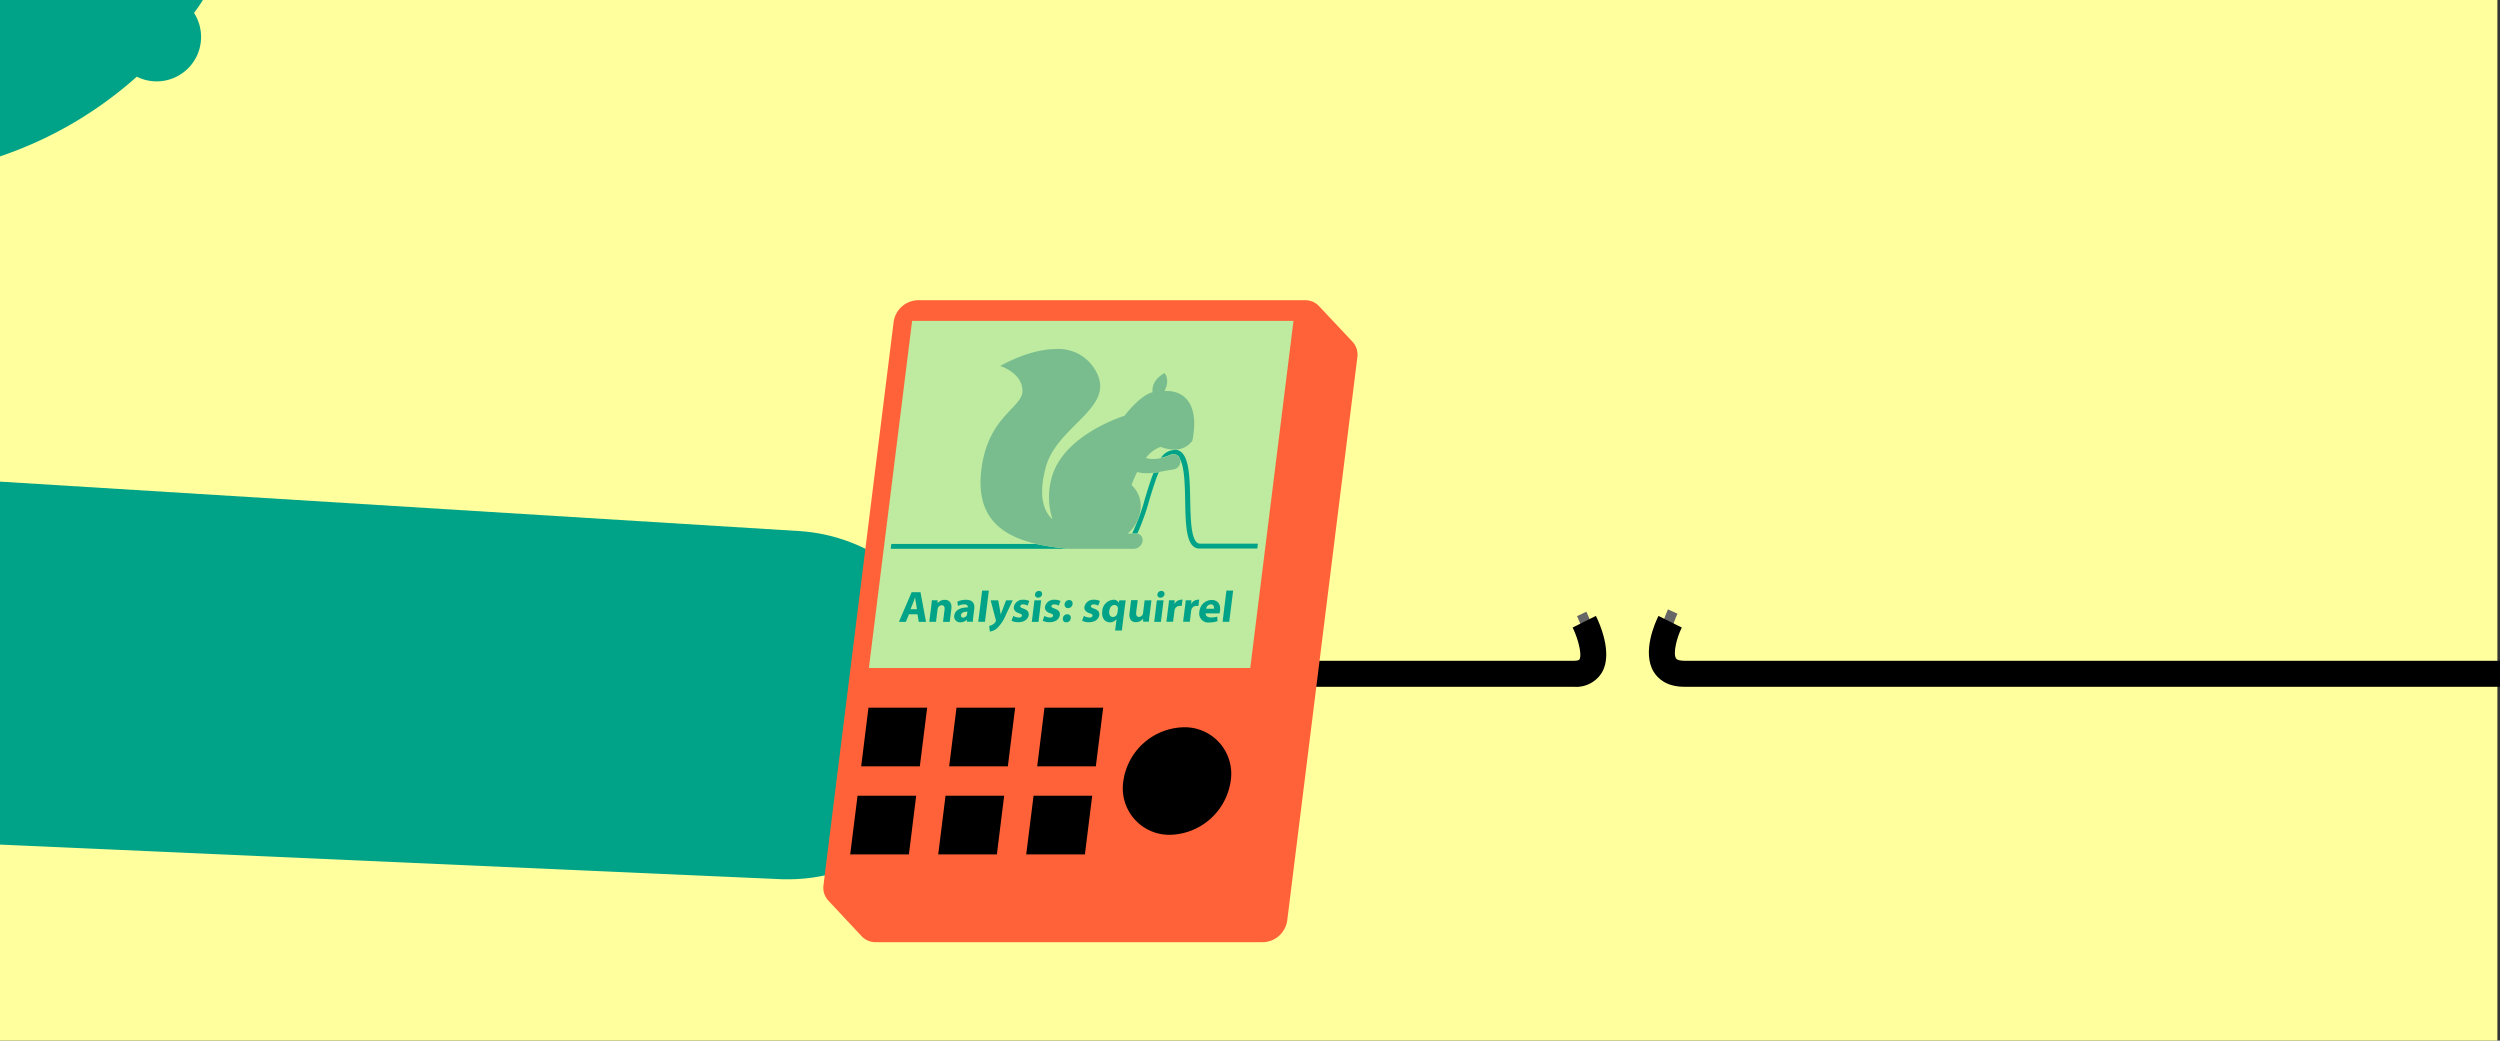<svg xmlns="http://www.w3.org/2000/svg" viewBox="0 0 480.5 200"><rect x="0" y="0" width="480.5" height="200" fill="#333333" stroke="none"/><defs><style>.cls-1{fill:#ffff9d;}.cls-2{fill:#666;}.cls-3{fill:#00a388;}.cls-4{fill:#ff6138;}.cls-5{fill:#beeb9f;}.cls-6{fill:#79bd8f;}</style></defs><title>portable_network_analyzer</title><g id="Background"><rect class="cls-1" width="480" height="200"/></g><g id="Layer_1" data-name="Layer 1"><path class="cls-2" d="M480.5,130.5H323.75a4.73,4.73,0,0,1-4.29-2c-2.32-3.61.77-10.6,1.13-11.38l1.82.83c-.85,1.86-2.73,7.18-1.26,9.47a2.83,2.83,0,0,0,2.61,1.11H480.5Z"/><path d="M480.5,132H323.75c-3.41,0-5.08-1.54-5.88-2.83-2.37-3.83.33-9.66.89-10.79l4.47,2.24L321,119.5l2.24,1.11c-1,2-1.71,5-1.11,5.93.26.42,1.22.46,1.63.46H480.5Z"/><path class="cls-2" d="M302.5,130.5H.5v-2h302c1.55,0,2-.68,2.12-.9,1.18-1.88-.3-6.62-1.52-9.17l1.8-.86c.37.78,3.56,7.68,1.41,11.09A4.17,4.17,0,0,1,302.5,130.5Z"/><path d="M302.5,132H.5v-5h302c.54,0,1-.1,1.06-.25.55-.88-.25-4-1.3-6.14l4.47-2.23c.59,1.18,3.41,7.24,1.08,11A5.79,5.79,0,0,1,302.5,132Z"/><path class="cls-3" d="M153.61,102.07h0L0,92.57v69.76L150.52,169v0l1,0a33.5,33.5,0,0,0,2.11-66.93Z"/><path class="cls-4" d="M259.94,65.67l-6.45-6.86a3.63,3.63,0,0,0-2.67-1.11H176.41a4.84,4.84,0,0,0-4.65,4.14L158.28,170.09a3.65,3.65,0,0,0,.92,3l6.44,6.88a3.64,3.64,0,0,0,2.69,1.12h74.42a4.84,4.84,0,0,0,4.65-4.14L260.88,68.68A3.68,3.68,0,0,0,259.94,65.67Z"/><path class="cls-5" d="M248.61,61.67h-73.3L167,128.39h73.3l8.31-66.72"/><polyline points="178.2 136.02 166.92 136.02 165.52 147.29 176.79 147.29 178.2 136.02"/><polyline points="195.11 136.02 183.84 136.02 182.43 147.29 193.71 147.29 195.11 136.02"/><polyline points="212.03 136.02 200.75 136.02 199.35 147.29 210.62 147.29 212.03 136.02"/><polyline points="176.09 152.94 164.82 152.94 163.41 164.21 174.69 164.21 176.09 152.94"/><polyline points="193 152.94 181.73 152.94 180.33 164.21 191.6 164.21 193 152.94"/><polyline points="209.92 152.94 198.65 152.94 197.24 164.21 208.52 164.21 209.92 152.94"/><path d="M227.53,139.78a12,12,0,0,0-11.62,10.33,8.94,8.94,0,0,0,9,10.34,12.07,12.07,0,0,0,11.63-10.34,8.94,8.94,0,0,0-9.06-10.33"/><path class="cls-3" d="M199.13,104.54H171.31l-.12.94h34.49a42.38,42.38,0,0,1-6.56-.94m23.59-13.81c-.34.06-.69.11-1,.15-.59,1.47-1.11,3.19-1.64,4.94a39.17,39.17,0,0,1-2.48,6.72h.75l.26,0A43.71,43.71,0,0,0,220.93,96c.55-1.79,1.13-3.69,1.78-5.25m3-4.26A3.19,3.19,0,0,0,223.14,88a10.39,10.39,0,0,0,1.78-.59,1.59,1.59,0,0,1,.63-.13,1.27,1.27,0,0,1,1.24.88l0,.07c.87,1.56.94,5,1,8.07.09,4.69.17,9.13,2.74,9.13h11.12l.12-.94H230.67c-1.75,0-1.83-4.42-1.91-8.32-.1-5-.19-9.75-3.07-9.75"/><path class="cls-6" d="M203,67.08c-5.26,0-10.77,3.27-10.77,3.27s4.07,1.19,4.29,4.59-6.55,4.84-7.88,15.16c-1.06,8.19,2.56,12.57,10.52,14.44a42.38,42.38,0,0,0,6.56.94l12.24,0A1.74,1.74,0,0,0,219.6,104a1.28,1.28,0,0,0-1-1.46l-.26,0h-1.58a7.16,7.16,0,0,0,2.43-4.47,5.5,5.5,0,0,0-1.7-4.84,21.28,21.28,0,0,1,1.07-2.51,6.42,6.42,0,0,0,1.83.23,12.35,12.35,0,0,0,1.33-.08c.35,0,.7-.09,1-.15l.5-.09c1.09-.22,2.17-.36,2.59-.47a1.56,1.56,0,0,0,1-1.89l0-.07a1.27,1.27,0,0,0-1.24-.88,1.59,1.59,0,0,0-.63.13,10.39,10.39,0,0,1-1.78.59,7,7,0,0,1-1.53.18,4.79,4.79,0,0,1-1.39-.19,6.22,6.22,0,0,1,2.84-2.15,7,7,0,0,0,2.59.53,4.13,4.13,0,0,0,3.51-1.72c1.52-7.78-2.26-9.54-4.83-9.54l-.53,0c1.15-2.28,0-3.45,0-3.45s-2.61,1.31-2.3,3.69c-2.46.6-5.39,4.52-5.39,4.52s-11.75,3.58-14,11.9a13.83,13.83,0,0,0,.16,8c-1.35-1.19-2.94-3.92-1.29-10,2.28-8.43,14.43-11.61,9.13-19.28A8.15,8.15,0,0,0,203,67.08"/><path class="cls-3" d="M175,117.09l.49-1.21c.13-.33.27-.76.4-1.1h0c0,.34.09.76.15,1.1l.2,1.21H175m1.91-3.27h-1.69l-2.45,5.7h1.34l.59-1.46h1.63l.26,1.46h1.39l-1.06-5.7"/><path class="cls-3" d="M181.57,115.28a1.75,1.75,0,0,0-1.36.66h0v-.57h-1.12c0,.36-.07.8-.13,1.32l-.35,2.82h1.29l.3-2.38a1,1,0,0,1,.09-.32.8.8,0,0,1,.71-.48c.47,0,.61.36.54.9l-.29,2.29h1.29l.31-2.45c.15-1.22-.41-1.78-1.26-1.78"/><path class="cls-3" d="M185.16,118.7a.4.4,0,0,1-.45-.49c.06-.49.58-.65,1.23-.65h0l-.06.45-.05.22a.82.82,0,0,1-.73.47m.55-3.42a3.71,3.71,0,0,0-1.65.36l.13.83a2.55,2.55,0,0,1,1.18-.31c.63,0,.71.31.69.53v.06h0c-1.44,0-2.46.52-2.59,1.58a1.1,1.1,0,0,0,1.18,1.27,1.69,1.69,0,0,0,1.25-.51h0l0,.41h1.16a6.41,6.41,0,0,1,.07-1l.18-1.44c.12-1-.22-1.78-1.6-1.78"/><polyline class="cls-3" points="190.06 113.51 188.77 113.51 188.02 119.51 189.31 119.51 190.06 113.51"/><path class="cls-3" d="M194.75,115.38h-1.38l-.76,2c-.09.24-.2.55-.28.77h0c0-.22-.07-.52-.11-.77l-.36-2H190.4l1,3.78a.44.44,0,0,1,0,.21l-.09.19a1.77,1.77,0,0,1-.6.52,1.83,1.83,0,0,1-.59.22l.13,1.09a2.7,2.7,0,0,0,1.31-.57,7.48,7.48,0,0,0,1.79-2.71l1.3-2.72"/><path class="cls-3" d="M196.71,115.28a1.71,1.71,0,0,0-1.85,1.35c-.07.49.2,1,1,1.24.46.16.58.26.55.47s-.2.35-.59.35a2.28,2.28,0,0,1-1.07-.31l-.34.92a2.71,2.71,0,0,0,1.3.29c1.18,0,1.86-.57,2-1.34.07-.61-.21-1-1-1.28-.49-.18-.63-.28-.61-.47s.22-.34.53-.34a1.85,1.85,0,0,1,.87.24l.34-.89a2.57,2.57,0,0,0-1.14-.24"/><path class="cls-3" d="M200.11,115.38h-1.29l-.51,4.14h1.29l.51-4.14m-.42-1.8a.73.73,0,0,0-.76.65.55.55,0,0,0,.59.64.75.75,0,0,0,.77-.64.56.56,0,0,0-.6-.65"/><path class="cls-3" d="M202.7,115.28a1.71,1.71,0,0,0-1.85,1.35c-.07.49.2,1,1,1.24.46.16.58.26.55.47s-.2.35-.59.35a2.28,2.28,0,0,1-1.07-.31l-.34.92a2.71,2.71,0,0,0,1.3.29c1.18,0,1.86-.57,2-1.34.07-.61-.21-1-1-1.28-.49-.18-.63-.28-.61-.47s.22-.34.53-.34a1.85,1.85,0,0,1,.87.24l.34-.89a2.57,2.57,0,0,0-1.14-.24"/><path class="cls-3" d="M205.14,118.06a.86.86,0,0,0-.86.78.64.64,0,0,0,.66.77.85.85,0,0,0,.86-.77.64.64,0,0,0-.66-.78m.34-2.73a.86.86,0,0,0-.86.78.64.64,0,0,0,.66.77.85.85,0,0,0,.86-.77.63.63,0,0,0-.66-.78"/><path class="cls-3" d="M210.28,115.28a1.71,1.71,0,0,0-1.85,1.35c-.07.49.2,1,1,1.24.46.16.58.26.55.47s-.2.35-.59.35a2.28,2.28,0,0,1-1.07-.31l-.34.92a2.71,2.71,0,0,0,1.3.29c1.18,0,1.86-.57,2-1.34.07-.61-.21-1-1-1.28-.49-.18-.63-.28-.61-.47s.22-.34.53-.34a1.85,1.85,0,0,1,.87.24l.34-.89a2.57,2.57,0,0,0-1.14-.24"/><path class="cls-3" d="M213.93,118.59c-.54,0-.82-.45-.73-1.14s.44-1.17,1-1.17a.65.65,0,0,1,.66.62v.21l-.08.62-.07.28a.89.89,0,0,1-.82.58m.06-3.31a2.29,2.29,0,0,0-2.1,2.22c-.16,1.32.56,2.11,1.45,2.11a1.6,1.6,0,0,0,1.3-.61h0l-.27,2.19h1.29l.57-4.57c.05-.43.12-.85.18-1.24h-1.24l-.09.48h0a1.08,1.08,0,0,0-1.08-.58"/><path class="cls-3" d="M221.32,115.38H220l-.31,2.46a.77.77,0,0,1-.08.28.81.81,0,0,1-.7.45c-.45,0-.6-.36-.52-1l.28-2.22H217.4l-.3,2.43c-.16,1.28.39,1.8,1.23,1.8a1.7,1.7,0,0,0,1.38-.68h0v.58h1.12c0-.35.06-.79.13-1.33l.35-2.81"/><path class="cls-3" d="M223.64,115.38h-1.29l-.51,4.14h1.29l.51-4.14m-.42-1.8a.73.73,0,0,0-.76.65.55.55,0,0,0,.59.64.75.75,0,0,0,.77-.64.56.56,0,0,0-.6-.65"/><path class="cls-3" d="M226.95,115.28a1.42,1.42,0,0,0-1.22.85h0l.05-.76h-1.11c0,.36-.06.75-.14,1.36l-.35,2.77h1.29l.26-2.1a1.6,1.6,0,0,1,.06-.29,1,1,0,0,1,1-.65,1.77,1.77,0,0,1,.34,0l.15-1.21a1.29,1.29,0,0,0-.27,0"/><path class="cls-3" d="M230.16,115.28a1.42,1.42,0,0,0-1.22.85h0l.05-.76h-1.11c0,.36-.06.75-.14,1.36l-.35,2.77h1.29l.26-2.1a1.6,1.6,0,0,1,.06-.29,1,1,0,0,1,1-.65,1.77,1.77,0,0,1,.34,0l.15-1.21a1.29,1.29,0,0,0-.27,0"/><path class="cls-3" d="M231.81,117a1,1,0,0,1,.9-.84c.59,0,.66.52.62.84h-1.52m1.08-1.69a2.41,2.41,0,0,0-2.36,2.21,1.73,1.73,0,0,0,1.95,2.11,4.34,4.34,0,0,0,1.53-.25l-.06-.87a3.84,3.84,0,0,1-1.16.17c-.6,0-1.09-.25-1.07-.79h2.66a3.22,3.22,0,0,0,.11-.51c.13-1-.25-2.06-1.59-2.06"/><polyline class="cls-3" points="237.01 113.51 235.72 113.51 234.98 119.51 236.26 119.51 237.01 113.51"/><path class="cls-3" d="M39,0H0V30.06A75.86,75.86,0,0,0,26.29,14.74a8.54,8.54,0,0,0,11-12.26Q38.21,1.26,39,0Z"/></g></svg>